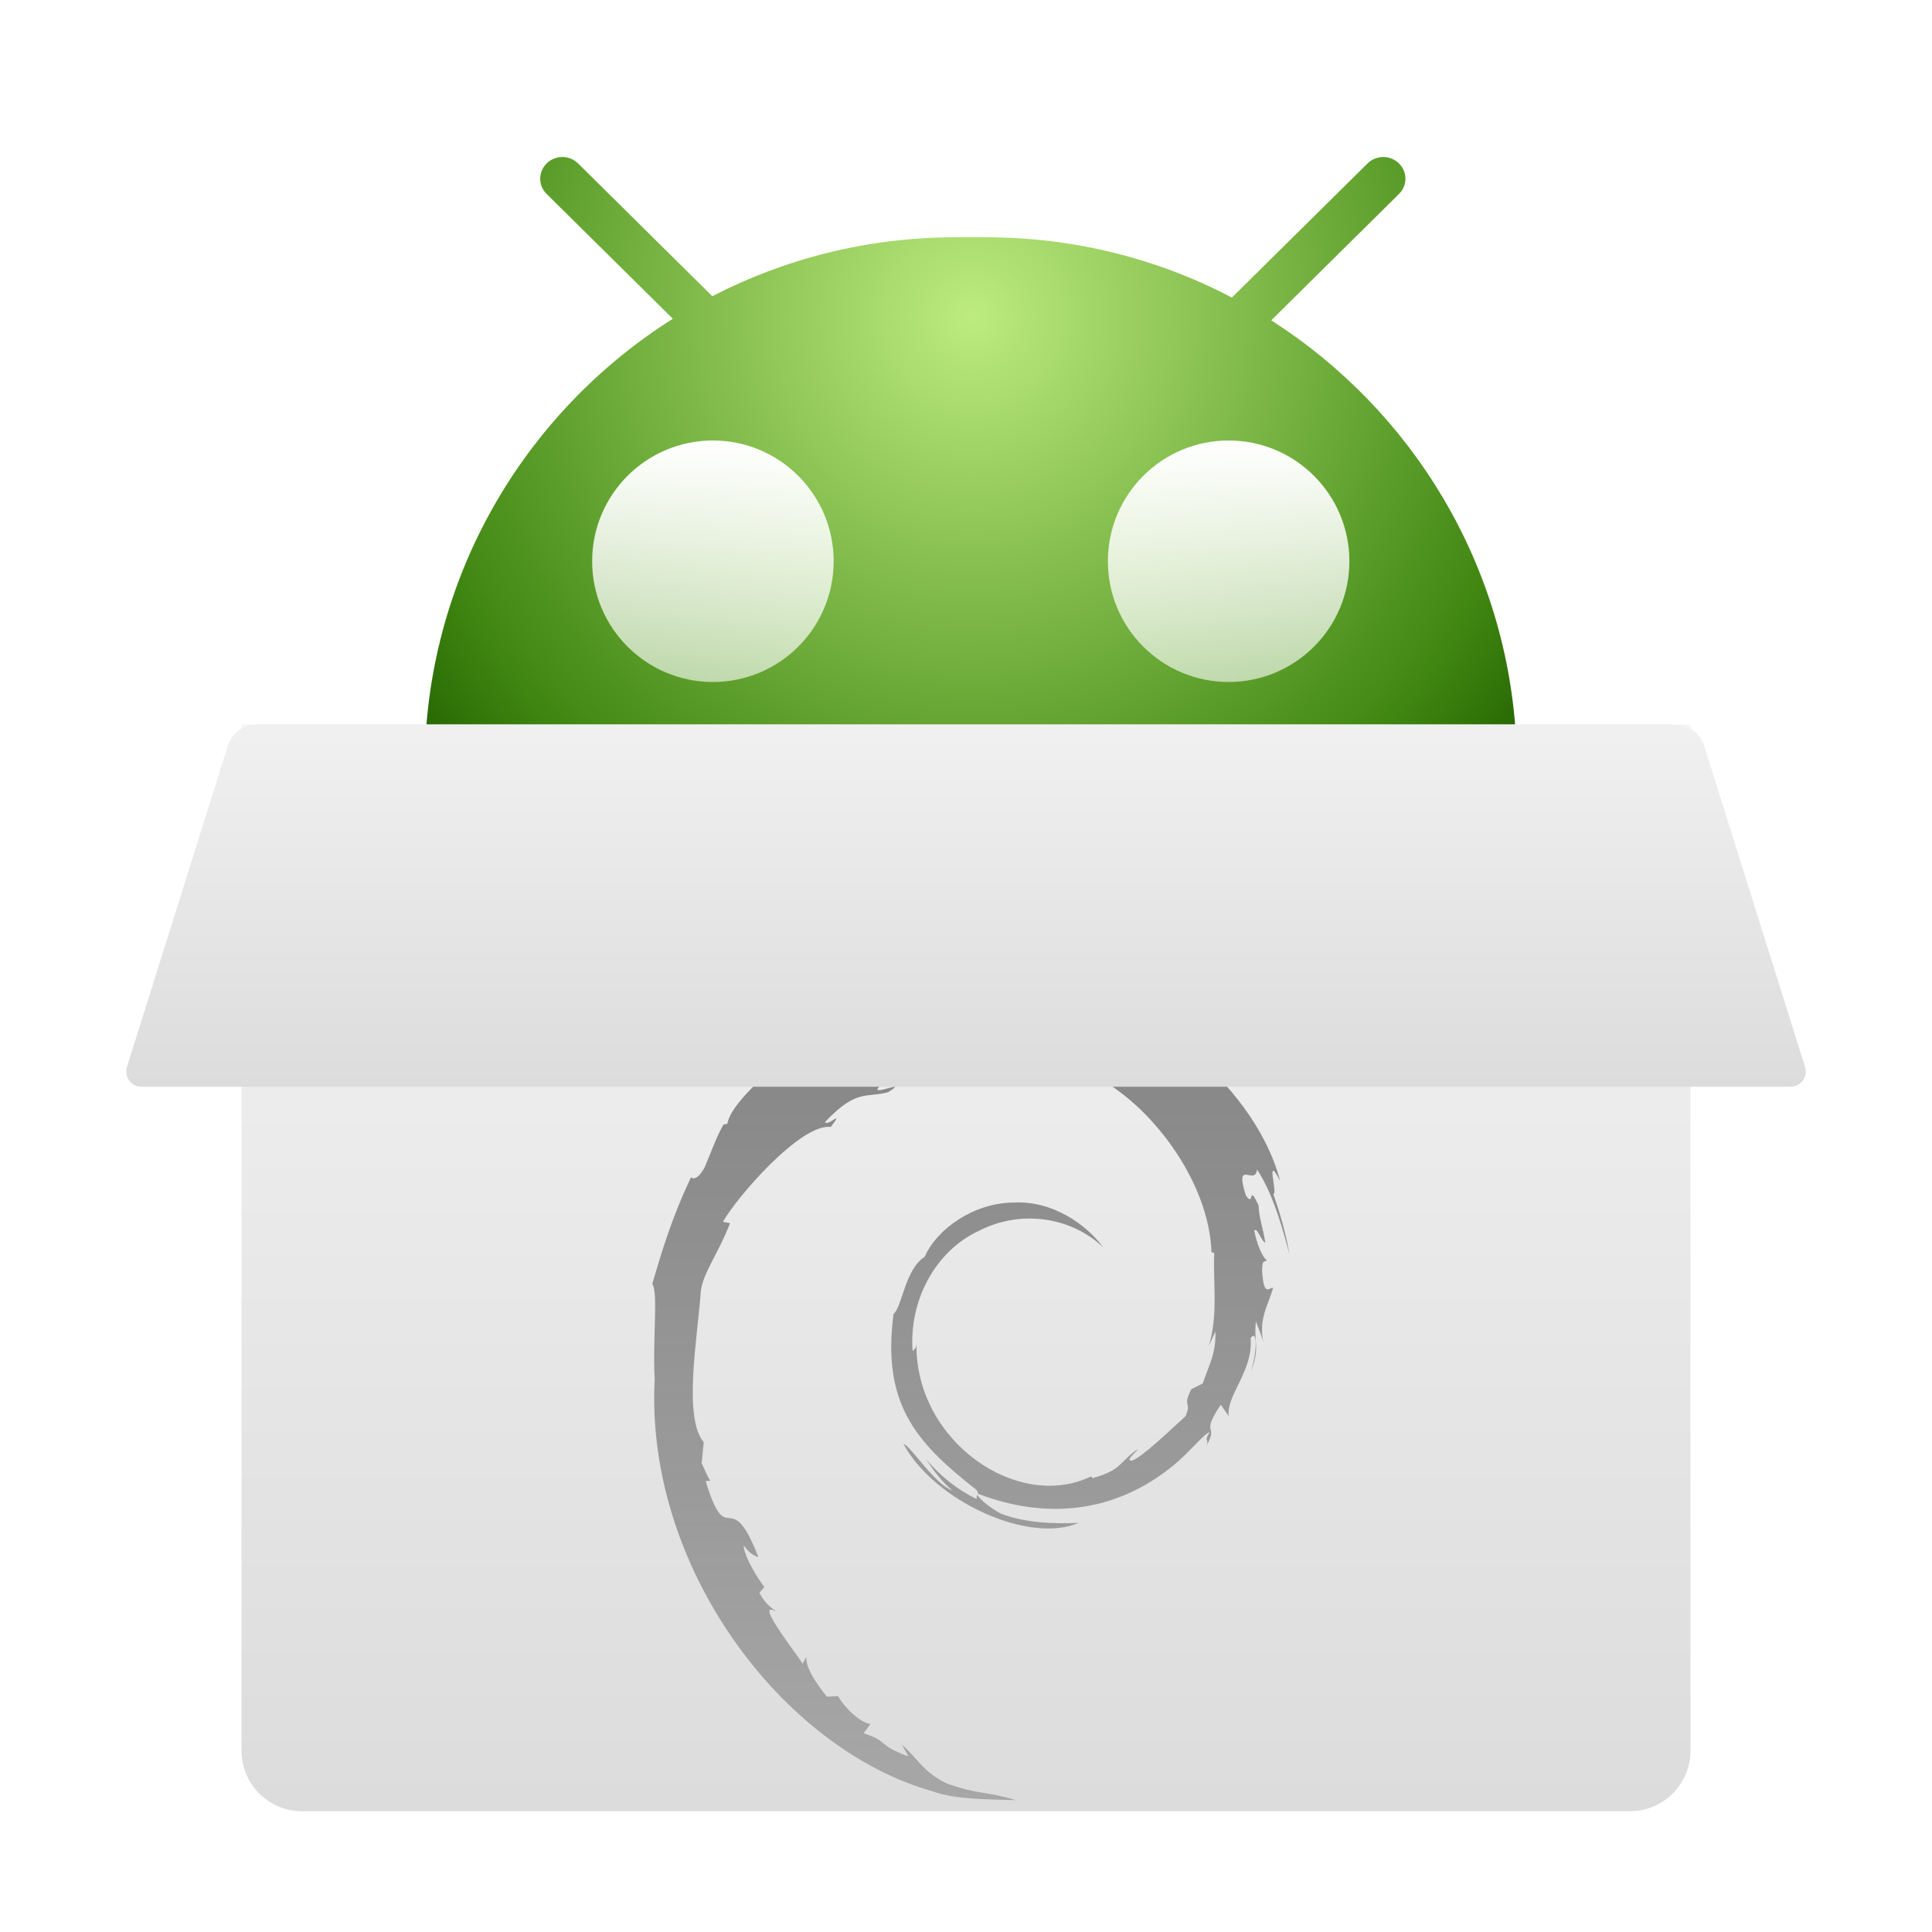 <svg xmlns="http://www.w3.org/2000/svg" xmlns:xlink="http://www.w3.org/1999/xlink" width="16" height="16" viewBox="0 0 16 16">
  <defs>
    <radialGradient id="安卓容器-a" cx="50%" cy="20.15%" r="87.25%" fx="50%" fy="20.15%" gradientTransform="matrix(0 1 -.74 0 .65 -.298)">
      <stop offset="0%" stop-color="#BDEB7F"/>
      <stop offset="81.729%" stop-color="#408712"/>
      <stop offset="100%" stop-color="#236300"/>
    </radialGradient>
    <linearGradient id="安卓容器-b" x1="50%" x2="50%" y1="0%" y2="190.452%">
      <stop offset="0%" stop-color="#FFF"/>
      <stop offset="100%" stop-color="#FFF" stop-opacity=".255"/>
    </linearGradient>
    <linearGradient id="安卓容器-c" x1="12.793%" x2="12.793%" y1="-14.386%" y2="100%">
      <stop offset="0%" stop-color="#F8F8F8"/>
      <stop offset="100%" stop-color="#DCDCDC"/>
    </linearGradient>
    <path id="安卓容器-d" d="M2,6 L14,6 L14,14.498 C14,14.775 13.775,15 13.498,15 L2.502,15 C2.225,15 2,14.775 2,14.498 L2,6 L2,6 Z"/>
    <linearGradient id="安卓容器-e" x1="50%" x2="50%" y1="0%" y2="50%">
      <stop offset=".079%" stop-color="#6C6C6C" stop-opacity=".369"/>
      <stop offset="100%" stop-color="#6B6B69" stop-opacity="0"/>
    </linearGradient>
    <filter id="安卓容器-f" width="100%" height="100%" x="0%" y="0%" filterUnits="objectBoundingBox">
      <feGaussianBlur in="SourceGraphic"/>
    </filter>
    <linearGradient id="安卓容器-g" x1="50%" x2="50%" y1="-11.919%" y2="100%">
      <stop offset="0%" stop-opacity=".678"/>
      <stop offset="100%" stop-opacity=".35"/>
    </linearGradient>
    <linearGradient id="安卓容器-h" x1="22.658%" x2="22.658%" y1="-36.328%" y2="100%">
      <stop offset="0%" stop-color="#F8F8F8"/>
      <stop offset="100%" stop-color="#DCDCDC"/>
    </linearGradient>
  </defs>
  <g fill="none" fill-rule="evenodd">
    <g transform="translate(2.973 .722)">
      <path fill="url(#安卓容器-a)" d="M8.351,0.633 C8.423,0.561 8.538,0.56 8.611,0.63 C8.613,0.631 8.614,0.633 8.615,0.634 C8.684,0.703 8.683,0.815 8.614,0.883 L8.614,0.883 L7.555,1.931 C8.722,2.676 9.514,3.957 9.584,5.427 L9.589,5.64 L9.589,7.273 L0.544,7.273 L0.544,5.64 C0.544,4.072 1.365,2.696 2.599,1.918 L1.553,0.883 C1.484,0.815 1.483,0.703 1.552,0.634 C1.553,0.633 1.554,0.631 1.555,0.63 C1.629,0.56 1.744,0.561 1.816,0.633 L2.926,1.731 C3.53,1.419 4.215,1.243 4.941,1.243 L5.192,1.243 C5.927,1.243 6.62,1.423 7.229,1.742 Z"/>
      <circle cx="2.931" cy="3.926" r="1" fill="url(#安卓容器-b)"/>
      <circle cx="7.202" cy="3.926" r="1" fill="url(#安卓容器-b)"/>
    </g>
    <use fill="url(#安卓容器-c)" fill-rule="nonzero" xlink:href="#安卓容器-d"/>
    <polygon fill="url(#安卓容器-e)" points="1.675 8.375 14.74 8.375 14.74 9.38 1.675 9.38" filter="url(#安卓容器-f)"/>
    <path fill="url(#安卓容器-g)" d="M10.065,11.027 L10.01,11.148 C10.091,10.893 10.044,10.616 10.056,10.377 L10.033,10.37 C10.013,9.768 9.509,9.127 9.06,8.911 C8.673,8.726 8.078,8.694 7.803,8.834 C7.84,8.799 7.991,8.784 7.946,8.758 C7.515,8.802 7.611,8.913 7.281,9 C7.191,9.09 7.545,8.927 7.355,9.045 C7.177,9.095 7.095,9.013 6.832,9.293 C6.856,9.332 6.999,9.178 6.88,9.333 C6.633,9.301 6.1,9.916 5.987,10.119 L6.046,10.13 C5.949,10.381 5.822,10.542 5.804,10.692 C5.779,11.062 5.654,11.737 5.828,11.944 L5.811,12.118 C5.835,12.167 5.853,12.217 5.882,12.263 L5.844,12.266 C6.026,12.862 6.04,12.277 6.281,12.896 C6.246,12.883 6.211,12.87 6.16,12.799 C6.154,12.853 6.234,13.016 6.33,13.143 L6.289,13.191 C6.342,13.291 6.391,13.313 6.428,13.347 C6.23,13.235 6.613,13.716 6.647,13.778 L6.678,13.722 C6.673,13.802 6.734,13.907 6.847,14.051 L6.942,14.047 C6.98,14.127 7.123,14.27 7.209,14.277 L7.152,14.354 C7.368,14.425 7.257,14.448 7.523,14.546 L7.469,14.448 C7.605,14.569 7.647,14.676 7.839,14.769 C8.105,14.865 8.14,14.827 8.413,14.908 C8.181,14.901 7.91,14.903 7.727,14.836 C6.48,14.487 5.339,12.976 5.422,11.419 C5.403,11.104 5.453,10.71 5.402,10.632 C5.473,10.392 5.556,10.1 5.722,9.752 C5.71,9.728 5.749,9.82 5.834,9.671 C5.885,9.555 5.927,9.427 5.991,9.314 L6.024,9.306 C6.058,9.107 6.475,8.801 6.599,8.647 L6.607,8.706 C6.878,8.443 7.361,8.268 7.633,8.142 C7.561,8.224 7.793,8.134 7.959,8.124 C7.907,8.154 7.855,8.178 7.805,8.213 C8.005,8.164 7.996,8.234 8.2,8.206 C8.128,8.216 8.041,8.246 8.055,8.257 C8.283,8.284 8.318,8.184 8.53,8.257 L8.516,8.192 C8.81,8.302 8.871,8.283 9.19,8.458 C9.302,8.464 9.314,8.387 9.483,8.458 C9.512,8.512 9.476,8.522 9.684,8.65 C9.707,8.64 9.642,8.579 9.591,8.531 C10.009,8.762 10.463,9.254 10.602,9.78 C10.472,9.533 10.588,9.906 10.544,9.886 C10.601,10.047 10.649,10.214 10.678,10.385 C10.64,10.245 10.556,9.904 10.41,9.685 C10.397,9.827 10.22,9.587 10.317,9.899 C10.391,10.009 10.332,9.787 10.423,9.983 C10.425,10.076 10.459,10.169 10.479,10.291 C10.448,10.285 10.41,10.156 10.387,10.192 C10.418,10.345 10.47,10.425 10.49,10.436 C10.48,10.462 10.454,10.413 10.452,10.517 C10.464,10.756 10.517,10.655 10.542,10.666 C10.516,10.784 10.414,10.923 10.465,11.125 C10.45,11.064 10.422,11.002 10.401,10.944 C10.381,11.117 10.438,11.151 10.36,11.36 C10.416,11.171 10.41,11.001 10.357,11.083 C10.381,11.352 10.152,11.558 10.176,11.728 L10.11,11.633 C9.93,11.903 10.106,11.782 9.983,11.986 C10.028,11.906 9.959,11.953 10.018,11.862 C9.979,11.865 9.844,12.033 9.721,12.133 C9.236,12.534 8.658,12.586 8.098,12.37 C8.076,12.389 8.198,12.487 8.288,12.535 C8.501,12.616 8.742,12.62 8.932,12.612 C8.522,12.79 7.738,12.432 7.482,11.958 C7.54,11.971 7.738,12.291 7.887,12.343 C7.799,12.271 7.731,12.178 7.668,12.083 C7.787,12.224 7.931,12.339 8.089,12.415 C8.079,12.376 8.133,12.368 8.058,12.316 C7.583,11.94 7.303,11.62 7.4,10.881 C7.472,10.824 7.492,10.516 7.658,10.408 C7.759,10.177 8.063,9.964 8.387,9.959 C8.718,9.94 8.997,10.141 9.137,10.331 C8.882,10.085 8.464,10.01 8.107,10.193 C7.742,10.362 7.526,10.777 7.558,11.19 C7.571,11.17 7.583,11.182 7.59,11.131 C7.579,11.934 8.427,12.523 9.038,12.226 L9.046,12.242 C9.293,12.173 9.261,12.115 9.423,12 C9.411,12.027 9.314,12.096 9.372,12.097 C9.451,12.075 9.697,11.839 9.818,11.728 C9.873,11.604 9.788,11.661 9.866,11.505 L9.961,11.457 C10.013,11.299 10.072,11.21 10.065,11.027 Z" opacity=".696"/>
    <path fill="url(#安卓容器-h)" fill-rule="nonzero" d="M2.127,6 L13.873,6 C13.983,6 14.08,6.071 14.113,6.176 L14.949,8.837 C14.97,8.903 14.933,8.973 14.867,8.994 C14.854,8.998 14.842,9 14.829,9 L1.171,9 C1.102,9 1.046,8.944 1.046,8.874 C1.046,8.862 1.047,8.849 1.051,8.837 L1.887,6.176 C1.92,6.071 2.017,6 2.127,6 Z"/>
  </g>
</svg>
